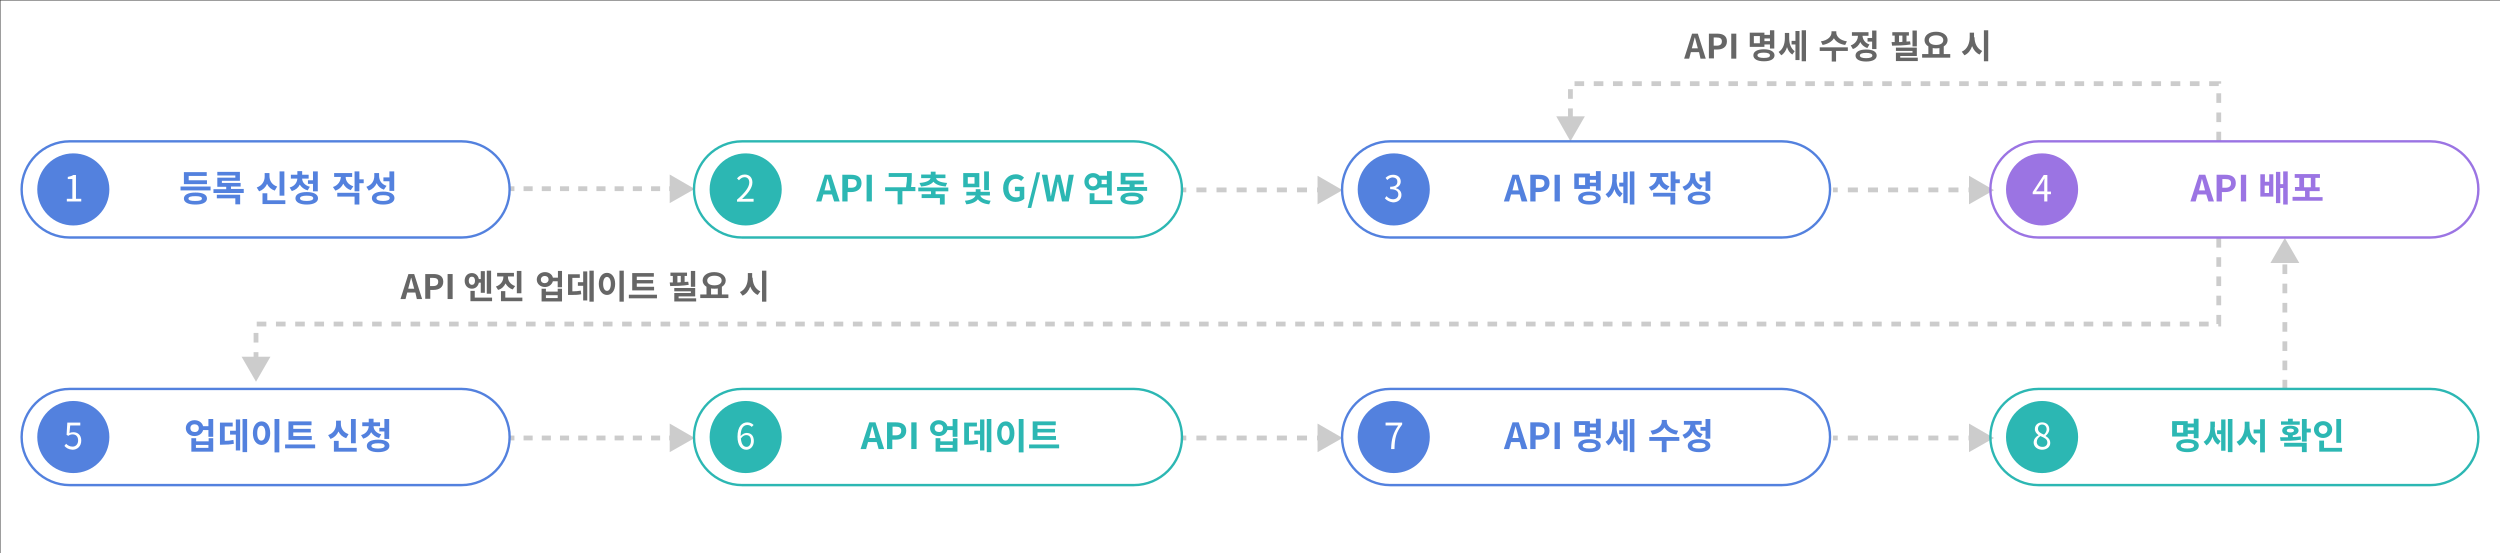<?xml version="1.0" encoding="utf-8"?>
<!-- Generator: Adobe Illustrator 27.0.0, SVG Export Plug-In . SVG Version: 6.00 Build 0)  -->
<svg version="1.1" id="Layer_1" xmlns="http://www.w3.org/2000/svg" xmlns:xlink="http://www.w3.org/1999/xlink" x="0px" y="0px"
	 viewBox="0 0 1040 230.2" style="enable-background:new 0 0 1040 230.2;" xml:space="preserve">
<rect x="0" y="0" width="1040" height="230.2" fill="#333333" stroke="none"/>
<style type="text/css">
	.st0{fill:#FFFFFF;}
	.st1{fill:none;stroke:#CCCCCC;stroke-width:2;stroke-miterlimit:10;stroke-dasharray:4,4;}
	.st2{fill:#CCCCCC;}
	.st3{fill:none;stroke:#CCCCCC;stroke-width:2;stroke-miterlimit:10;}
	.st4{fill:none;stroke:#CCCCCC;stroke-width:2;stroke-miterlimit:10;stroke-dasharray:3.788,3.788;}
	.st5{fill:none;stroke:#CCCCCC;stroke-width:2;stroke-miterlimit:10;stroke-dasharray:4.184,4.184;}
	.st6{fill:#666666;}
	.st7{fill:none;stroke:#5381DE;stroke-miterlimit:10;}
	.st8{fill:#5381DE;}
	.st9{fill:none;stroke:#2CB7B3;stroke-miterlimit:10;}
	.st10{fill:#2CB7B3;}
	.st11{fill:none;stroke:#9B74E3;stroke-miterlimit:10;}
	.st12{fill:#9B74E3;}
</style>
<rect x="0.2" y="0.2" class="st0" width="1040" height="230"/>
<g>
	<g>
		<g>
			<polyline class="st1" points="923,58.8 923,34.8 653.3,34.8 653.3,50.2 			"/>
			<g>
				<polygon class="st2" points="647.4,48.4 653.3,58.8 659.3,48.4 				"/>
			</g>
		</g>
	</g>
	<g>
		<g>
			<polyline class="st1" points="923,99 923,134.8 106.5,134.8 106.5,150.2 			"/>
			<g>
				<polygon class="st2" points="100.5,148.4 106.5,158.8 112.5,148.4 				"/>
			</g>
		</g>
	</g>
	<g>
		<g>
			<line class="st3" x1="212" y1="78.5" x2="214" y2="78.5"/>
			<line class="st4" x1="217.8" y1="78.5" x2="276.5" y2="78.5"/>
			<line class="st3" x1="278.4" y1="78.5" x2="280.4" y2="78.5"/>
			<g>
				<polygon class="st2" points="278.6,84.5 289,78.6 278.6,72.6 				"/>
			</g>
		</g>
	</g>
	<g>
		<g>
			<line class="st3" x1="491.5" y1="79" x2="493.5" y2="79"/>
			<line class="st5" x1="497.7" y1="79" x2="545.8" y2="79"/>
			<line class="st3" x1="547.9" y1="79" x2="549.9" y2="79"/>
			<g>
				<polygon class="st2" points="548.1,85 558.5,79.1 548.1,73.1 				"/>
			</g>
		</g>
	</g>
	<g>
		<g>
			<line class="st3" x1="762.5" y1="79" x2="764.5" y2="79"/>
			<line class="st5" x1="768.7" y1="79" x2="816.8" y2="79"/>
			<line class="st3" x1="818.9" y1="79" x2="820.9" y2="79"/>
			<g>
				<polygon class="st2" points="819.1,85 829.5,79.1 819.1,73.1 				"/>
			</g>
		</g>
	</g>
	<g>
		<g>
			<line class="st3" x1="212" y1="182.2" x2="214" y2="182.2"/>
			<line class="st4" x1="217.8" y1="182.2" x2="276.5" y2="182.2"/>
			<line class="st3" x1="278.4" y1="182.2" x2="280.4" y2="182.2"/>
			<g>
				<polygon class="st2" points="278.6,188.1 289,182.2 278.6,176.2 				"/>
			</g>
		</g>
	</g>
	<g>
		<g>
			<line class="st3" x1="491.5" y1="182.2" x2="493.5" y2="182.2"/>
			<line class="st5" x1="497.7" y1="182.2" x2="545.8" y2="182.2"/>
			<line class="st3" x1="547.9" y1="182.2" x2="549.9" y2="182.2"/>
			<g>
				<polygon class="st2" points="548.1,188.1 558.5,182.2 548.1,176.2 				"/>
			</g>
		</g>
	</g>
	<g>
		<g>
			<line class="st3" x1="762.5" y1="182.2" x2="764.5" y2="182.2"/>
			<line class="st5" x1="768.7" y1="182.2" x2="816.8" y2="182.2"/>
			<line class="st3" x1="818.9" y1="182.2" x2="820.9" y2="182.2"/>
			<g>
				<polygon class="st2" points="819.1,188.1 829.5,182.2 819.1,176.2 				"/>
			</g>
		</g>
	</g>
	<g>
		<path class="st6" d="M172.8,121.7h-3.4l-0.7,2.7h-2.1l3.3-10.4h2.4l3.3,10.4h-2.2L172.8,121.7z M172.3,120.1l-0.3-1.1
			c-0.3-1.1-0.6-2.3-0.9-3.4H171c-0.3,1.1-0.6,2.3-0.9,3.4l-0.3,1.1H172.3z"/>
		<path class="st6" d="M176.9,114h3.4c2.3,0,4.1,0.8,4.1,3.2c0,2.4-1.8,3.4-4,3.4h-1.4v3.7h-2.1V114z M180.2,119
			c1.4,0,2.1-0.6,2.1-1.8c0-1.2-0.8-1.6-2.2-1.6h-1.2v3.4H180.2z"/>
		<path class="st6" d="M186.2,114h2.1v10.4h-2.1V114z"/>
		<path class="st6" d="M199.2,117.6c-0.3,1.5-1.4,2.5-2.9,2.5c-1.7,0-3-1.3-3-3.3c0-1.9,1.2-3.2,3-3.2c1.5,0,2.6,1,2.9,2.5h0.8v-3.3
			h1.7v9H200v-4.2H199.2z M196.3,118.5c0.8,0,1.3-0.6,1.3-1.7c0-1.1-0.5-1.7-1.3-1.7s-1.3,0.6-1.3,1.7
			C195,117.9,195.6,118.5,196.3,118.5z M204.7,123.8v1.5h-9V121h1.8v2.8H204.7z M204.3,122.2h-1.8v-9.6h1.8V122.2z"/>
		<path class="st6" d="M213.3,120.4c-1.4-0.4-2.4-1.4-3-2.5c-0.6,1.3-1.6,2.3-3.1,2.7l-0.9-1.4c2.1-0.7,3.1-2.4,3.1-4V115h-2.6v-1.5
			h7v1.5h-2.5v0.2c0,1.5,0.9,3.1,3,3.8L213.3,120.4z M217.3,123.8v1.5h-8.9v-4.2h1.8v2.7H217.3z M216.9,122h-1.9v-9.3h1.9V122z"/>
		<path class="st6" d="M233.8,112.6v6.9H232V117h-2c-0.4,1.4-1.7,2.4-3.3,2.4c-1.9,0-3.4-1.3-3.4-3.1s1.5-3.1,3.4-3.1
			c1.6,0,3,0.9,3.3,2.3h2.1v-2.8H233.8z M228.2,116.3c0-1-0.7-1.5-1.6-1.5c-0.9,0-1.6,0.6-1.6,1.5c0,1,0.7,1.5,1.6,1.5
			C227.5,117.8,228.2,117.2,228.2,116.3z M232,120.1h1.8v5.3h-8.5v-5.3h1.8v1.2h4.9V120.1z M232,122.8h-4.9v1.2h4.9V122.8z"/>
		<path class="st6" d="M238.1,121.2c1.3,0,2.4-0.1,3.5-0.3l0.2,1.5c-1.4,0.3-2.7,0.3-4.6,0.3h-0.9v-8.6h4.9v1.5h-3.1V121.2z
			 M242.6,112.9h1.7V125h-1.7v-6.1h-2.2v-1.5h2.2V112.9z M247,112.6v12.9h-1.8v-12.9H247z"/>
		<path class="st6" d="M255.9,118.1c0,2.8-1.4,4.6-3.4,4.6c-1.9,0-3.4-1.8-3.4-4.6c0-2.8,1.4-4.6,3.4-4.6
			C254.5,113.5,255.9,115.3,255.9,118.1z M250.9,118.1c0,1.9,0.7,2.9,1.6,2.9s1.6-1,1.6-2.9c0-1.9-0.7-2.9-1.6-2.9
			S250.9,116.2,250.9,118.1z M259.5,112.6v12.9h-1.8v-12.9H259.5z"/>
		<path class="st6" d="M273.3,122.6v1.5h-11.7v-1.5H273.3z M272.1,120.8H263v-7.2h9v1.5h-7.1v1.4h6.8v1.4h-6.8v1.4h7.2V120.8z"/>
		<path class="st6" d="M286.5,118.5c-2.5,0.4-5.4,0.5-7.7,0.5l-0.2-1.5l1.3,0v-2.7h-1v-1.4h6.9v1.4h-1v2.5c0.5,0,1-0.1,1.5-0.1
			L286.5,118.5z M289.6,124v1.4h-9.1v-3.5h6.9v-0.7h-6.9v-1.4h8.7v3.5h-6.9v0.8H289.6z M281.8,117.5c0.4,0,0.9,0,1.4-0.1v-2.6h-1.4
			V117.5z M289.2,119.3h-1.8v-6.6h1.8V119.3z"/>
		<path class="st6" d="M303,122.5v1.5h-11.7v-1.5h2.6v-3.2c-1-0.6-1.6-1.5-1.6-2.6c0-2.1,2-3.5,4.8-3.5c2.8,0,4.8,1.4,4.8,3.5
			c0,1.1-0.6,2-1.6,2.6v3.2H303z M294.2,116.7c0,1.3,1.2,2,3,2s3-0.7,3-2c0-1.3-1.2-2-3-2S294.2,115.5,294.2,116.7z M295.8,122.5
			h2.8v-2.5c-0.4,0.1-0.9,0.1-1.4,0.1c-0.5,0-1,0-1.4-0.1V122.5z"/>
		<path class="st6" d="M313.1,115.5c0,2.4,1,4.7,3.2,5.7l-1.1,1.5c-1.5-0.7-2.5-1.9-3.1-3.5c-0.6,1.7-1.6,3.1-3.2,3.8l-1.1-1.5
			c2.3-1,3.3-3.5,3.3-6v-1.9h1.8V115.5z M318.8,112.6v12.9H317v-12.9H318.8z"/>
	</g>
	<g>
		<path class="st6" d="M706.8,21.7h-3.4l-0.7,2.7h-2.1l3.3-10.4h2.4l3.3,10.4h-2.2L706.8,21.7z M706.3,20.1l-0.3-1.1
			c-0.3-1.1-0.6-2.3-0.9-3.4H705c-0.3,1.1-0.6,2.3-0.9,3.4l-0.3,1.1H706.3z"/>
		<path class="st6" d="M710.9,14h3.4c2.3,0,4.1,0.8,4.1,3.2c0,2.4-1.8,3.4-4,3.4h-1.4v3.7h-2.1V14z M714.2,19c1.4,0,2.1-0.6,2.1-1.8
			c0-1.2-0.8-1.6-2.2-1.6h-1.2V19H714.2z"/>
		<path class="st6" d="M720.2,14h2.1v10.4h-2.1V14z"/>
		<path class="st6" d="M734,19.5h-6.1v-5.9h6.1v0.9h2.3v-1.9h1.8v7.6h-1.8v-1.7H734V19.5z M738.2,23c0,1.6-1.7,2.5-4.4,2.5
			c-2.7,0-4.4-0.9-4.4-2.5s1.7-2.5,4.4-2.5C736.5,20.5,738.2,21.5,738.2,23z M732.1,15h-2.5v3h2.5V15z M736.3,23
			c0-0.7-0.9-1.1-2.6-1.1c-1.7,0-2.6,0.4-2.6,1.1c0,0.7,0.9,1.1,2.6,1.1C735.5,24.1,736.3,23.8,736.3,23z M734,16v1.1h2.3V16H734z"
			/>
		<path class="st6" d="M744.3,15.9c0,2.1,0.6,4.2,2.3,5.4l-1,1.4c-1.1-0.7-1.8-1.8-2.2-3.1c-0.4,1.4-1.2,2.7-2.4,3.4l-1.1-1.4
			c1.9-1.1,2.6-3.5,2.6-5.7v-2.2h1.8V15.9z M746.9,12.9h1.7V25h-1.7v-6.5h-1.6V17h1.6V12.9z M751.3,12.6v12.9h-1.8V12.6H751.3z"/>
		<path class="st6" d="M768.7,21.2h-4.9v4.4h-1.8v-4.4H757v-1.5h11.7V21.2z M767.6,18.7c-2.3-0.3-3.9-1.4-4.7-2.8
			c-0.8,1.4-2.5,2.4-4.7,2.8l-0.7-1.5c2.9-0.4,4.4-2.1,4.4-3.6V13h2v0.6c0,1.5,1.5,3.2,4.4,3.6L767.6,18.7z"/>
		<path class="st6" d="M776.8,20c-1.4-0.5-2.4-1.4-2.9-2.5c-0.6,1.3-1.6,2.4-3.1,2.9l-0.9-1.5c2-0.7,3-2.4,3-4h-2.5v-1.5h6.9v1.5
			h-2.5c0.1,1.5,1,3,2.9,3.6L776.8,20z M780.7,23.1c0,1.6-1.7,2.5-4.4,2.5c-2.7,0-4.4-0.9-4.4-2.5s1.7-2.5,4.4-2.5
			C779.1,20.6,780.7,21.5,780.7,23.1z M778.9,23.1c0-0.7-0.9-1.1-2.6-1.1c-1.7,0-2.6,0.4-2.6,1.1s0.9,1.1,2.6,1.1
			C778,24.2,778.9,23.8,778.9,23.1z M778.8,15.8v-3.1h1.8v7.7h-1.8v-3.1h-1.9v-1.5H778.8z"/>
		<path class="st6" d="M794.8,18.5c-2.5,0.4-5.4,0.5-7.7,0.5l-0.2-1.5l1.3,0v-2.7h-1v-1.4h6.9v1.4h-1v2.5c0.5,0,1-0.1,1.5-0.1
			L794.8,18.5z M797.8,24v1.4h-9.1v-3.5h6.9v-0.7h-6.9v-1.4h8.7v3.5h-6.9V24H797.8z M790,17.5c0.4,0,0.9,0,1.4-0.1v-2.6H790V17.5z
			 M797.4,19.3h-1.8v-6.6h1.8V19.3z"/>
		<path class="st6" d="M811.3,22.5V24h-11.7v-1.5h2.6v-3.2c-1-0.6-1.6-1.5-1.6-2.6c0-2.1,2-3.5,4.8-3.5c2.8,0,4.8,1.4,4.8,3.5
			c0,1.1-0.6,2-1.6,2.6v3.2H811.3z M802.4,16.7c0,1.3,1.2,2,3,2s3-0.7,3-2c0-1.3-1.2-2-3-2S802.4,15.5,802.4,16.7z M804,22.5h2.8
			v-2.5c-0.4,0.1-0.9,0.1-1.4,0.1s-1,0-1.4-0.1V22.5z"/>
		<path class="st6" d="M821.4,15.5c0,2.4,1,4.7,3.2,5.7l-1.1,1.5c-1.5-0.7-2.5-1.9-3.1-3.5c-0.6,1.7-1.6,3.1-3.2,3.8l-1.1-1.5
			c2.3-1,3.3-3.5,3.3-6v-1.9h1.8V15.5z M827.1,12.6v12.9h-1.8V12.6H827.1z"/>
	</g>
	<g>
		<g>
			<line class="st1" x1="950.5" y1="162" x2="950.5" y2="107.7"/>
			<g>
				<polygon class="st2" points="956.5,109.4 950.5,99 944.5,109.4 				"/>
			</g>
		</g>
	</g>
	<g>
		<path class="st7" d="M29,98.8c-11,0-20-9-20-20s9-20,20-20h163c11,0,20,9,20,20s-9,20-20,20H29z"/>
		<circle class="st8" cx="30.5" cy="78.8" r="15"/>
		<g>
			<path class="st8" d="M87.6,77.6v1.6H75.1v-1.6H87.6z M86.1,82.6c0,1.6-1.8,2.5-4.8,2.5s-4.8-0.9-4.8-2.5c0-1.6,1.8-2.5,4.8-2.5
				S86.1,80.9,86.1,82.6z M86.1,76.6h-9.6v-5h9.5v1.6h-7.5v1.8h7.6V76.6z M84,82.6c0-0.7-0.9-1-2.8-1c-1.8,0-2.8,0.3-2.8,1
				c0,0.7,0.9,1,2.8,1C83.1,83.6,84,83.3,84,82.6z"/>
			<path class="st8" d="M101.4,78.7v1.6H88.8v-1.6h5.3v-1h-3.7v-3.8h7.5V73h-7.5v-1.5h9.4v3.7h-7.5v0.9h7.8v1.5h-4v1H101.4z
				 M90.2,81h9.7v4h-2v-2.5h-7.7V81z"/>
			<path class="st8" d="M114.3,79.3c-1.5-0.5-2.6-1.5-3.2-2.8c-0.6,1.4-1.7,2.5-3.3,3.1l-1-1.6c2.3-0.8,3.3-2.7,3.3-4.5V72h2v1.3
				c0,1.8,1,3.6,3.2,4.3L114.3,79.3z M118.7,83.3v1.6h-9.5v-4.5h2v2.9H118.7z M118.3,81.4h-2V71.3h2V81.4z"/>
			<path class="st8" d="M128,79.2c-1.5-0.4-2.6-1.3-3.3-2.4c-0.6,1.3-1.7,2.2-3.3,2.7l-0.9-1.5c2.2-0.6,3.1-2.2,3.2-3.7H121v-1.6
				h2.7v-1.5h2v1.5h2.7v1.6h-2.7c0,1.4,1,2.8,3.2,3.4L128,79.2z M132.3,82.5c0,1.6-1.8,2.6-4.7,2.6c-2.9,0-4.7-1-4.7-2.6
				c0-1.7,1.8-2.6,4.7-2.6C130.5,79.9,132.3,80.8,132.3,82.5z M130.3,82.5c0-0.8-0.9-1.1-2.7-1.1c-1.8,0-2.8,0.4-2.8,1.1
				s0.9,1.1,2.8,1.1C129.3,83.6,130.3,83.2,130.3,82.5z M130.2,75v-3.7h2v8.3h-2v-3.1h-2.1V75H130.2z"/>
			<path class="st8" d="M145.9,79.1c-1.5-0.5-2.5-1.5-3.1-2.7c-0.6,1.3-1.7,2.4-3.3,2.9l-1-1.5c2.2-0.7,3.2-2.5,3.3-4.2H139v-1.6
				h7.5v1.6h-2.7c0,1.6,1,3.2,3.2,3.9L145.9,79.1z M140.3,80.2h9.2v4.9h-2v-3.3h-7.2V80.2z M151.3,76.2h-1.8v3.4h-2v-8.3h2v3.3h1.8
				V76.2z"/>
			<path class="st8" d="M159.7,78.9c-1.5-0.5-2.4-1.4-3-2.7c-0.6,1.4-1.7,2.5-3.3,3.1l-1-1.6c2.4-0.8,3.3-2.6,3.3-4.5V72h2v1.1
				c0,1.9,0.9,3.5,3.1,4.2L159.7,78.9z M164.1,82.4c0,1.7-1.8,2.7-4.7,2.7c-2.9,0-4.7-1-4.7-2.7c0-1.7,1.8-2.7,4.7-2.7
				C162.3,79.7,164.1,80.7,164.1,82.4z M162.1,82.4c0-0.8-0.9-1.2-2.7-1.2c-1.8,0-2.8,0.4-2.8,1.2c0,0.8,0.9,1.2,2.8,1.2
				C161.1,83.6,162.1,83.2,162.1,82.4z M162,75.4h-2.5v-1.6h2.5v-2.5h2v8.1h-2V75.4z"/>
		</g>
		<g>
			<path class="st0" d="M27.7,82.7h2.4v-8.2h-1.9v-0.9c1-0.2,1.7-0.4,2.3-0.8h1.1v9.9h2.2v1.1h-6V82.7z"/>
		</g>
	</g>
	<g>
		<path class="st9" d="M308.7,98.8c-11,0-20-9-20-20s9-20,20-20h163c11,0,20,9,20,20s-9,20-20,20H308.7z"/>
		<circle class="st10" cx="310.2" cy="78.8" r="15"/>
		<g>
			<path class="st10" d="M346.1,80.9h-3.6l-0.8,2.9h-2.2l3.6-11.1h2.6l3.6,11.1h-2.3L346.1,80.9z M345.6,79.2l-0.3-1.2
				c-0.3-1.2-0.6-2.4-1-3.6h-0.1c-0.3,1.2-0.6,2.5-0.9,3.6l-0.3,1.2H345.6z"/>
			<path class="st10" d="M350.5,72.7h3.6c2.5,0,4.3,0.9,4.3,3.5c0,2.5-1.9,3.7-4.3,3.7h-1.5v3.9h-2.2V72.7z M354.1,78.1
				c1.5,0,2.3-0.6,2.3-1.9c0-1.3-0.8-1.7-2.3-1.7h-1.3v3.6H354.1z"/>
			<path class="st10" d="M360.5,72.7h2.2v11.1h-2.2V72.7z"/>
			<path class="st10" d="M380.7,79.5h-5.3v5.5h-2v-5.5h-5.2v-1.6h8.7c0.3-1.8,0.4-3.1,0.4-4.3h-7.6v-1.6h9.6v1.2
				c0,1.3,0,2.7-0.3,4.6h1.8V79.5z"/>
			<path class="st10" d="M389.2,79.6v1.2h3.8v4.3h-2v-2.7h-7.6v-1.6h3.9v-1.2H382v-1.6h12.5v1.6H389.2z M382.5,76.1
				c3-0.2,4.4-1.1,4.6-2h-3.9v-1.5h4v-1.2h2v1.2h4.1v1.5h-3.9c0.2,1,1.6,1.8,4.6,2l-0.6,1.5c-2.5-0.2-4.2-0.9-5.1-2
				c-0.9,1.1-2.6,1.8-5.1,2L382.5,76.1z"/>
			<path class="st10" d="M407.4,77.9h-6.7v-5.9h6.7V77.9z M407.8,81.3c0.2,0.9,1.6,2,4.3,2.2l-0.6,1.5c-2.3-0.2-3.9-1-4.7-2.1
				c-0.8,1.1-2.5,1.9-4.8,2.1l-0.6-1.5c2.8-0.2,4.2-1.3,4.4-2.2h-3.8v-1.5h3.9v-1.1h2v1.1h3.9v1.5H407.8z M405.4,73.7h-2.8v2.7h2.8
				V73.7z M411.4,79.1h-2v-7.8h2V79.1z"/>
			<path class="st10" d="M417.3,78.3c0-3.7,2.4-5.8,5.3-5.8c1.6,0,2.7,0.7,3.4,1.4l-1.2,1.4c-0.5-0.5-1.2-0.9-2.2-0.9
				c-1.8,0-3.1,1.4-3.1,3.8c0,2.4,1.1,3.9,3.3,3.9c0.5,0,1.1-0.1,1.4-0.4v-2.2h-2v-1.8h3.9v5c-0.7,0.7-2.1,1.3-3.6,1.3
				C419.6,84,417.3,82,417.3,78.3z"/>
			<path class="st10" d="M431.2,71.7h1.5L429,86.5h-1.5L431.2,71.7z"/>
			<path class="st10" d="M433.4,72.7h2.3l0.9,5.4c0.2,1.2,0.3,2.4,0.5,3.5h0.1c0.2-1.2,0.5-2.4,0.7-3.5l1.3-5.4h1.9l1.3,5.4
				c0.2,1.1,0.5,2.3,0.7,3.5h0.1c0.2-1.2,0.3-2.4,0.5-3.5l0.9-5.4h2.1l-2.1,11.1h-2.8l-1.2-5.5c-0.2-0.9-0.3-1.7-0.5-2.6h-0.1
				c-0.1,0.8-0.3,1.7-0.5,2.6l-1.2,5.5h-2.7L433.4,72.7z"/>
			<path class="st10" d="M457.4,78.1c-0.7,0.7-1.6,1.1-2.7,1.1c-2,0-3.6-1.5-3.6-3.6c0-2.1,1.6-3.6,3.6-3.6c1.1,0,2,0.4,2.7,1.1h3.1
				v-1.9h2v10.1h-2v-3.3H457.4z M454.7,77.5c1,0,1.8-0.7,1.8-1.9c0-1.1-0.8-1.8-1.8-1.8c-1,0-1.8,0.7-1.8,1.8
				C452.9,76.8,453.7,77.5,454.7,77.5z M462.7,83.3v1.6h-9.4v-4.5h2v2.9H462.7z M458.2,74.8c0.1,0.3,0.1,0.6,0.1,0.9
				c0,0.3,0,0.6-0.1,0.9h2.2v-1.8H458.2z"/>
			<path class="st10" d="M477.2,77.8v1.6h-12.5v-1.6h5.2v-1.1h-3.7v-4.8h9.5v1.6h-7.5v1.6h7.6v1.6h-3.8v1.1H477.2z M475.7,82.6
				c0,1.6-1.8,2.5-4.8,2.5s-4.8-0.9-4.8-2.5c0-1.6,1.8-2.5,4.8-2.5S475.7,80.9,475.7,82.6z M473.7,82.6c0-0.7-0.9-1-2.8-1
				c-1.8,0-2.8,0.3-2.8,1c0,0.7,0.9,1,2.8,1C472.7,83.6,473.7,83.3,473.7,82.6z"/>
		</g>
		<g>
			<path class="st0" d="M306.7,83c3.4-3,5-5.2,5-7.1c0-1.3-0.7-2.2-2-2.2c-0.9,0-1.7,0.6-2.3,1.3l-0.8-0.8c0.9-1,1.8-1.6,3.2-1.6
				c2,0,3.2,1.3,3.2,3.3c0,2.2-1.7,4.4-4.3,6.9c0.6,0,1.2-0.1,1.8-0.1h3v1.2h-6.9V83z"/>
		</g>
	</g>
	<g>
		<path class="st11" d="M848,98.8c-11,0-20-9-20-20s9-20,20-20h163c11,0,20,9,20,20s-9,20-20,20H848z"/>
		<circle class="st12" cx="849.5" cy="78.8" r="15"/>
		<g>
			<path class="st12" d="M917.8,80.9h-3.6l-0.8,2.9h-2.2l3.6-11.1h2.6l3.6,11.1h-2.3L917.8,80.9z M917.3,79.2L917,78
				c-0.3-1.2-0.6-2.4-1-3.6H916c-0.3,1.2-0.6,2.5-0.9,3.6l-0.3,1.2H917.3z"/>
			<path class="st12" d="M922.2,72.7h3.6c2.5,0,4.3,0.9,4.3,3.5c0,2.5-1.9,3.7-4.3,3.7h-1.5v3.9h-2.2V72.7z M925.8,78.1
				c1.5,0,2.3-0.6,2.3-1.9c0-1.3-0.8-1.7-2.3-1.7h-1.3v3.6H925.8z"/>
			<path class="st12" d="M932.2,72.7h2.2v11.1h-2.2V72.7z"/>
			<path class="st12" d="M943.9,72.5h1.8v9.3h-5.4v-9.3h1.9v3.1h1.8V72.5z M943.9,77.2h-1.8v3.1h1.8V77.2z M951.7,71.3v13.8h-1.9
				v-6.9h-1.2v6.3h-1.8v-13h1.8v5.1h1.2v-5.3H951.7z"/>
			<path class="st12" d="M966.2,81.9v1.6h-12.5v-1.6h5.2v-2.5h-4.2v-1.6h1.8V74h-1.9v-1.6h10.5V74h-1.9v3.9h1.8v1.6h-4.2v2.5H966.2z
				 M958.5,77.9h2.8V74h-2.8V77.9z"/>
		</g>
		<g>
			<path class="st0" d="M853.2,80.8h-1.5v3h-1.3v-3h-4.8v-0.9l4.6-7.1h1.5v6.9h1.5V80.8z M850.4,79.7v-3.4c0-0.5,0.1-1.4,0.1-2h-0.1
				c-0.3,0.5-0.6,1.1-0.9,1.6l-2.5,3.7H850.4z"/>
		</g>
	</g>
	<g>
		<path class="st7" d="M29,201.8c-11,0-20-9-20-20s9-20,20-20h163c11,0,20,9,20,20s-9,20-20,20H29z"/>
		<circle class="st8" cx="30.5" cy="181.8" r="15"/>
		<g>
			<path class="st8" d="M88.7,174.3v7.4h-2v-2.8h-2.2c-0.4,1.5-1.8,2.5-3.6,2.5c-2.1,0-3.6-1.4-3.6-3.3s1.6-3.3,3.6-3.3
				c1.8,0,3.2,1,3.6,2.5h2.2v-3H88.7z M82.7,178.1c0-1-0.7-1.6-1.8-1.6c-1,0-1.7,0.6-1.7,1.6c0,1,0.7,1.6,1.7,1.6
				C82,179.8,82.7,179.2,82.7,178.1z M86.7,182.3h2v5.6h-9.1v-5.6h2v1.3h5.2V182.3z M86.7,185.1h-5.2v1.2h5.2V185.1z"/>
			<path class="st8" d="M93.3,183.4c1.4,0,2.5-0.1,3.8-0.4l0.2,1.6c-1.5,0.3-2.9,0.4-4.9,0.4h-0.9v-9.2h5.3v1.6h-3.3V183.4z
				 M98.1,174.5h1.8v12.9h-1.8v-6.6h-2.4v-1.6h2.4V174.5z M102.8,174.3v13.8h-1.9v-13.8H102.8z"/>
			<path class="st8" d="M112.4,180.2c0,3-1.5,4.9-3.6,4.9s-3.6-1.9-3.6-4.9c0-3,1.5-4.9,3.6-4.9S112.4,177.1,112.4,180.2z
				 M107,180.2c0,2.1,0.7,3.1,1.7,3.1s1.7-1.1,1.7-3.1c0-2-0.7-3.1-1.7-3.1S107,178.1,107,180.2z M116.2,174.3v13.9h-2v-13.9H116.2z
				"/>
			<path class="st8" d="M131.1,184.9v1.6h-12.5v-1.6H131.1z M129.7,183H120v-7.7h9.6v1.6H122v1.5h7.3v1.5H122v1.5h7.7V183z"/>
			<path class="st8" d="M144,182.3c-1.5-0.5-2.6-1.5-3.2-2.8c-0.6,1.4-1.7,2.5-3.3,3.1l-1-1.6c2.3-0.8,3.3-2.7,3.3-4.5V175h2v1.3
				c0,1.8,1,3.6,3.2,4.3L144,182.3z M148.4,186.3v1.6h-9.5v-4.5h2v2.9H148.4z M148,184.4h-2v-10.1h2V184.4z"/>
			<path class="st8" d="M157.7,182.2c-1.5-0.4-2.6-1.3-3.3-2.4c-0.6,1.3-1.7,2.2-3.3,2.7l-0.9-1.5c2.2-0.6,3.1-2.2,3.2-3.7h-2.7
				v-1.6h2.7v-1.5h2v1.5h2.7v1.6h-2.7c0,1.4,1,2.8,3.2,3.4L157.7,182.2z M162,185.5c0,1.6-1.8,2.6-4.7,2.6c-2.9,0-4.7-1-4.7-2.6
				c0-1.7,1.8-2.6,4.7-2.6C160.2,182.9,162,183.8,162,185.5z M160,185.5c0-0.8-0.9-1.1-2.7-1.1c-1.8,0-2.8,0.4-2.8,1.1
				s0.9,1.1,2.8,1.1C159,186.6,160,186.2,160,185.5z M159.9,178v-3.7h2v8.3h-2v-3.1h-2.1V178H159.9z"/>
		</g>
		<g>
			<path class="st0" d="M26.8,185.5l0.7-0.9c0.6,0.6,1.4,1.2,2.7,1.2c1.3,0,2.3-1,2.3-2.6c0-1.6-0.9-2.5-2.3-2.5
				c-0.7,0-1.2,0.2-1.8,0.6l-0.7-0.4l0.3-5.1h5.4v1.2h-4.2l-0.3,3.2c0.5-0.3,1-0.4,1.6-0.4c1.8,0,3.3,1.1,3.3,3.5
				c0,2.4-1.7,3.8-3.6,3.8C28.5,187,27.5,186.3,26.8,185.5z"/>
		</g>
	</g>
	<g>
		<path class="st9" d="M308.7,201.8c-11,0-20-9-20-20s9-20,20-20h163c11,0,20,9,20,20s-9,20-20,20H308.7z"/>
		<circle class="st10" cx="310.2" cy="181.8" r="15"/>
		<g>
			<path class="st10" d="M364.7,183.9h-3.6l-0.8,2.9H358l3.6-11.1h2.6l3.6,11.1h-2.3L364.7,183.9z M364.2,182.2l-0.3-1.2
				c-0.3-1.2-0.6-2.4-1-3.6h-0.1c-0.3,1.2-0.6,2.5-0.9,3.6l-0.3,1.2H364.2z"/>
			<path class="st10" d="M369.1,175.7h3.6c2.5,0,4.3,0.9,4.3,3.5c0,2.5-1.9,3.7-4.3,3.7h-1.5v3.9h-2.2V175.7z M372.6,181.1
				c1.5,0,2.3-0.6,2.3-1.9c0-1.3-0.8-1.7-2.3-1.7h-1.3v3.6H372.6z"/>
			<path class="st10" d="M379.1,175.7h2.2v11.1h-2.2V175.7z"/>
			<path class="st10" d="M398.3,174.3v7.4h-2v-2.8h-2.2c-0.4,1.5-1.8,2.5-3.6,2.5c-2.1,0-3.6-1.4-3.6-3.3s1.6-3.3,3.6-3.3
				c1.8,0,3.2,1,3.6,2.5h2.2v-3H398.3z M392.3,178.1c0-1-0.7-1.6-1.8-1.6c-1,0-1.7,0.6-1.7,1.6c0,1,0.7,1.6,1.7,1.6
				C391.6,179.8,392.3,179.2,392.3,178.1z M396.3,182.3h2v5.6h-9.1v-5.6h2v1.3h5.2V182.3z M396.3,185.1h-5.2v1.2h5.2V185.1z"/>
			<path class="st10" d="M402.9,183.4c1.4,0,2.5-0.1,3.8-0.4l0.2,1.6c-1.5,0.3-2.9,0.4-4.9,0.4h-0.9v-9.2h5.3v1.6h-3.3V183.4z
				 M407.7,174.5h1.8v12.9h-1.8v-6.6h-2.4v-1.6h2.4V174.5z M412.4,174.3v13.8h-1.9v-13.8H412.4z"/>
			<path class="st10" d="M422,180.2c0,3-1.5,4.9-3.6,4.9c-2.1,0-3.6-1.9-3.6-4.9c0-3,1.5-4.9,3.6-4.9
				C420.4,175.2,422,177.1,422,180.2z M416.6,180.2c0,2.1,0.7,3.1,1.7,3.1c1,0,1.7-1.1,1.7-3.1c0-2-0.7-3.1-1.7-3.1
				C417.3,177,416.6,178.1,416.6,180.2z M425.8,174.3v13.9h-2v-13.9H425.8z"/>
			<path class="st10" d="M440.6,184.9v1.6h-12.5v-1.6H440.6z M439.3,183h-9.7v-7.7h9.6v1.6h-7.6v1.5h7.3v1.5h-7.3v1.5h7.7V183z"/>
		</g>
		<g>
			<path class="st0" d="M312.7,177.6c-0.4-0.5-1.1-0.8-1.8-0.8c-1.5,0-2.8,1.2-2.8,4.6c0.7-0.8,1.6-1.3,2.5-1.3c1.9,0,3,1.2,3,3.4
				c0,2.1-1.4,3.6-3.1,3.6c-2.1,0-3.7-1.8-3.7-5.4c0-4.3,1.9-6,4.1-6c1.1,0,2,0.5,2.6,1.1L312.7,177.6z M312.4,183.4
				c0-1.5-0.6-2.4-2-2.4c-0.7,0-1.5,0.4-2.2,1.4c0.2,2.3,1,3.5,2.4,3.5C311.6,185.9,312.4,184.9,312.4,183.4z"/>
		</g>
	</g>
	<g>
		<circle class="st8" cx="579.8" cy="78.8" r="15"/>
		<g>
			<path class="st8" d="M632.2,80.9h-3.6l-0.8,2.9h-2.2l3.6-11.1h2.6l3.6,11.1H633L632.2,80.9z M631.8,79.2l-0.3-1.2
				c-0.3-1.2-0.6-2.4-1-3.6h-0.1c-0.3,1.2-0.6,2.5-0.9,3.6l-0.3,1.2H631.8z"/>
			<path class="st8" d="M636.7,72.7h3.6c2.5,0,4.3,0.9,4.3,3.5c0,2.5-1.9,3.7-4.3,3.7h-1.5v3.9h-2.2V72.7z M640.2,78.1
				c1.5,0,2.3-0.6,2.3-1.9c0-1.3-0.8-1.7-2.3-1.7h-1.3v3.6H640.2z"/>
			<path class="st8" d="M646.7,72.7h2.2v11.1h-2.2V72.7z"/>
			<path class="st8" d="M661.4,78.6h-6.5v-6.4h6.5v1h2.5v-2h2v8.1h-2v-1.8h-2.5V78.6z M665.9,82.4c0,1.7-1.8,2.7-4.7,2.7
				c-2.9,0-4.7-1-4.7-2.7s1.8-2.7,4.7-2.7C664.1,79.7,665.9,80.7,665.9,82.4z M659.4,73.8h-2.6v3.2h2.6V73.8z M663.9,82.4
				c0-0.8-0.9-1.2-2.8-1.2c-1.8,0-2.7,0.4-2.7,1.2s0.9,1.2,2.7,1.2C663,83.6,663.9,83.2,663.9,82.4z M661.4,74.8V76h2.5v-1.2H661.4z
				"/>
			<path class="st8" d="M672.5,74.7c0,2.2,0.6,4.5,2.5,5.8l-1.1,1.5c-1.2-0.7-1.9-1.9-2.3-3.3c-0.5,1.5-1.3,2.8-2.5,3.6l-1.2-1.5
				c2-1.2,2.8-3.7,2.8-6.1v-2.3h1.9V74.7z M675.3,71.5h1.8v13h-1.8v-6.9h-1.7v-1.6h1.7V71.5z M679.9,71.3v13.8h-1.9V71.3H679.9z"/>
			<path class="st8" d="M693.3,79.1c-1.5-0.5-2.5-1.5-3.1-2.7c-0.6,1.3-1.7,2.4-3.3,2.9l-1-1.5c2.2-0.7,3.2-2.5,3.3-4.2h-2.7v-1.6
				h7.5v1.6h-2.7c0,1.6,1,3.2,3.2,3.9L693.3,79.1z M687.7,80.2h9.2v4.9h-2v-3.3h-7.2V80.2z M698.8,76.2H697v3.4h-2v-8.3h2v3.3h1.8
				V76.2z"/>
			<path class="st8" d="M707.2,78.9c-1.5-0.5-2.4-1.4-3-2.7c-0.6,1.4-1.7,2.5-3.3,3.1l-1-1.6c2.4-0.8,3.3-2.6,3.3-4.5V72h2v1.1
				c0,1.9,0.9,3.5,3.1,4.2L707.2,78.9z M711.5,82.4c0,1.7-1.8,2.7-4.7,2.7c-2.9,0-4.7-1-4.7-2.7c0-1.7,1.8-2.7,4.7-2.7
				C709.7,79.7,711.5,80.7,711.5,82.4z M709.5,82.4c0-0.8-0.9-1.2-2.7-1.2c-1.8,0-2.8,0.4-2.8,1.2c0,0.8,0.9,1.2,2.8,1.2
				C708.6,83.6,709.5,83.2,709.5,82.4z M709.5,75.4h-2.5v-1.6h2.5v-2.5h2v8.1h-2V75.4z"/>
		</g>
		<g>
			<path class="st0" d="M576.1,82.5l0.7-0.9c0.6,0.7,1.5,1.3,2.7,1.3c1.3,0,2.2-0.8,2.2-2c0-1.3-0.9-2.2-3.4-2.2v-1
				c2.3,0,3-0.9,3-2.1c0-1.1-0.7-1.7-1.9-1.8c-0.9,0-1.7,0.5-2.3,1.1l-0.7-0.9c0.8-0.8,1.8-1.3,3.1-1.3c1.8,0,3.2,1,3.2,2.8
				c0,1.3-0.8,2.2-2,2.7v0.1c1.3,0.3,2.3,1.3,2.3,2.8c0,2-1.6,3.1-3.5,3.1C577.9,84,576.8,83.3,576.1,82.5z"/>
		</g>
		<path class="st7" d="M578.3,98.8c-11,0-20-9-20-20s9-20,20-20h163c11,0,20,9,20,20s-9,20-20,20H578.3z"/>
	</g>
	<g>
		<path class="st7" d="M578.3,201.8c-11,0-20-9-20-20s9-20,20-20h163c11,0,20,9,20,20s-9,20-20,20H578.3z"/>
		<circle class="st8" cx="579.8" cy="181.8" r="15"/>
		<g>
			<path class="st8" d="M632.2,183.9h-3.6l-0.8,2.9h-2.2l3.6-11.1h2.6l3.6,11.1H633L632.2,183.9z M631.8,182.2l-0.3-1.2
				c-0.3-1.2-0.6-2.4-1-3.6h-0.1c-0.3,1.2-0.6,2.5-0.9,3.6l-0.3,1.2H631.8z"/>
			<path class="st8" d="M636.7,175.7h3.6c2.5,0,4.3,0.9,4.3,3.5c0,2.5-1.9,3.7-4.3,3.7h-1.5v3.9h-2.2V175.7z M640.2,181.1
				c1.5,0,2.3-0.6,2.3-1.9c0-1.3-0.8-1.7-2.3-1.7h-1.3v3.6H640.2z"/>
			<path class="st8" d="M646.7,175.7h2.2v11.1h-2.2V175.7z"/>
			<path class="st8" d="M661.4,181.6h-6.5v-6.4h6.5v1h2.5v-2h2v8.1h-2v-1.8h-2.5V181.6z M665.9,185.4c0,1.7-1.8,2.7-4.7,2.7
				c-2.9,0-4.7-1-4.7-2.7s1.8-2.7,4.7-2.7C664.1,182.7,665.9,183.7,665.9,185.4z M659.4,176.8h-2.6v3.2h2.6V176.8z M663.9,185.4
				c0-0.8-0.9-1.2-2.8-1.2c-1.8,0-2.7,0.4-2.7,1.2s0.9,1.2,2.7,1.2C663,186.6,663.9,186.2,663.9,185.4z M661.4,177.8v1.2h2.5v-1.2
				H661.4z"/>
			<path class="st8" d="M672.5,177.7c0,2.2,0.6,4.5,2.5,5.8l-1.1,1.5c-1.2-0.7-1.9-1.9-2.3-3.3c-0.5,1.5-1.3,2.8-2.5,3.6l-1.2-1.5
				c2-1.2,2.8-3.7,2.8-6.1v-2.3h1.9V177.7z M675.3,174.5h1.8v13h-1.8v-6.9h-1.7v-1.6h1.7V174.5z M679.9,174.3v13.8h-1.9v-13.8H679.9
				z"/>
			<path class="st8" d="M698.6,183.4h-5.3v4.7h-2v-4.7h-5.2v-1.6h12.5V183.4z M697.4,180.8c-2.4-0.4-4.1-1.5-5-3
				c-0.9,1.5-2.6,2.6-5,3l-0.8-1.6c3.1-0.4,4.7-2.2,4.7-3.8v-0.7h2.1v0.7c0,1.6,1.6,3.4,4.7,3.8L697.4,180.8z"/>
			<path class="st8" d="M707.3,182.1c-1.5-0.5-2.5-1.5-3.1-2.7c-0.6,1.4-1.7,2.5-3.3,3.1l-1-1.6c2.2-0.8,3.2-2.5,3.3-4.2h-2.7v-1.6
				h7.4v1.6h-2.7c0.1,1.6,1,3.2,3.1,3.9L707.3,182.1z M711.5,185.4c0,1.7-1.8,2.7-4.7,2.7c-2.9,0-4.7-1-4.7-2.7
				c0-1.7,1.8-2.7,4.7-2.7C709.7,182.8,711.5,183.8,711.5,185.4z M709.5,185.4c0-0.8-0.9-1.2-2.7-1.2c-1.8,0-2.8,0.4-2.8,1.2
				c0,0.8,0.9,1.2,2.8,1.2C708.6,186.6,709.5,186.2,709.5,185.4z M709.5,177.6v-3.3h2v8.2h-2v-3.3h-2.1v-1.6H709.5z"/>
		</g>
		<g>
			<path class="st0" d="M581.7,177h-5.3v-1.2h6.9v0.8c-2.6,3.3-3.1,5.9-3.2,10.2h-1.4C578.8,182.6,579.6,180,581.7,177z"/>
		</g>
	</g>
	<g>
		<path class="st9" d="M848,201.8c-11,0-20-9-20-20s9-20,20-20h163c11,0,20,9,20,20s-9,20-20,20H848z"/>
		<circle class="st10" cx="849.5" cy="181.8" r="15"/>
		<g>
			<path class="st10" d="M910.1,181.6h-6.5v-6.4h6.5v1h2.5v-2h2v8.1h-2v-1.8h-2.5V181.6z M914.7,185.4c0,1.7-1.8,2.7-4.7,2.7
				c-2.9,0-4.7-1-4.7-2.7s1.8-2.7,4.7-2.7C912.9,182.7,914.7,183.7,914.7,185.4z M908.2,176.8h-2.6v3.2h2.6V176.8z M912.7,185.4
				c0-0.8-0.9-1.2-2.8-1.2c-1.8,0-2.7,0.4-2.7,1.2s0.9,1.2,2.7,1.2C911.7,186.6,912.7,186.2,912.7,185.4z M910.1,177.8v1.2h2.5v-1.2
				H910.1z"/>
			<path class="st10" d="M921.3,177.7c0,2.2,0.6,4.5,2.5,5.8l-1.1,1.5c-1.2-0.7-1.9-1.9-2.3-3.3c-0.5,1.5-1.3,2.8-2.5,3.6l-1.2-1.5
				c2-1.2,2.8-3.7,2.8-6.1v-2.3h1.9V177.7z M924,174.5h1.8v13H924v-6.9h-1.7v-1.6h1.7V174.5z M928.7,174.3v13.8h-1.9v-13.8H928.7z"
				/>
			<path class="st10" d="M935.8,177.3c0,2.6,1,5.1,3.3,6.2l-1.2,1.6c-1.5-0.7-2.5-2.1-3.1-3.7c-0.6,1.8-1.6,3.2-3.2,4l-1.2-1.6
				c2.3-1.1,3.4-3.8,3.4-6.4v-2h2V177.3z M942.2,174.3v13.9h-2v-7.9h-2.7v-1.6h2.7v-4.3H942.2z"/>
			<path class="st10" d="M957.2,182.9c-2.9,0.5-6,0.5-8.5,0.5l-0.2-1.5c1,0,2.1,0,3.3,0v-0.8c-1.5-0.2-2.4-0.9-2.4-2
				c0-1.3,1.3-2,3.4-2s3.4,0.8,3.4,2c0,1-0.9,1.8-2.4,2v0.7c1.1,0,2.2-0.1,3.3-0.3L957.2,182.9z M956.7,176.7h-7.8v-1.4h2.9v-1.1h2
				v1.1h2.9V176.7z M950.2,184.2h9.4v3.9h-2v-2.3h-7.4V184.2z M952.8,179.9c0.9,0,1.5-0.3,1.5-0.8c0-0.5-0.6-0.8-1.5-0.8
				c-0.9,0-1.5,0.3-1.5,0.8C951.3,179.6,951.8,179.9,952.8,179.9z M961.3,179.9h-1.7v3.8h-2v-9.4h2v4h1.7V179.9z"/>
			<path class="st10" d="M966.4,182.2c-2.1,0-3.8-1.5-3.8-3.5c0-2,1.6-3.5,3.8-3.5s3.8,1.5,3.8,3.5
				C970.2,180.7,968.5,182.2,966.4,182.2z M966.4,180.5c1,0,1.8-0.7,1.8-1.8c0-1.1-0.8-1.8-1.8-1.8c-1,0-1.8,0.7-1.8,1.8
				C964.6,179.8,965.4,180.5,966.4,180.5z M974.3,186.3v1.6h-9.5v-4.6h2v3H974.3z M973.9,184.2h-2v-9.9h2V184.2z"/>
		</g>
		<g>
			<path class="st0" d="M846,184.1c0-1.5,1-2.5,2-3V181c-0.8-0.6-1.5-1.4-1.5-2.5c0-1.7,1.3-2.8,3-2.8c1.9,0,3,1.2,3,2.9
				c0,1.2-0.8,2.1-1.5,2.7v0.1c1,0.6,1.9,1.4,1.9,2.9c0,1.6-1.4,2.8-3.5,2.8C847.5,187,846,185.8,846,184.1z M851.7,184.1
				c0-1.5-1.3-2-2.9-2.7c-0.9,0.6-1.5,1.4-1.5,2.5c0,1.2,1,2,2.3,2C850.8,186,851.7,185.2,851.7,184.1z M851.4,178.6
				c0-1.1-0.7-2-1.9-2c-1,0-1.7,0.7-1.7,1.8c0,1.3,1.2,1.9,2.5,2.4C851,180.2,851.4,179.4,851.4,178.6z"/>
		</g>
	</g>
</g>
</svg>

